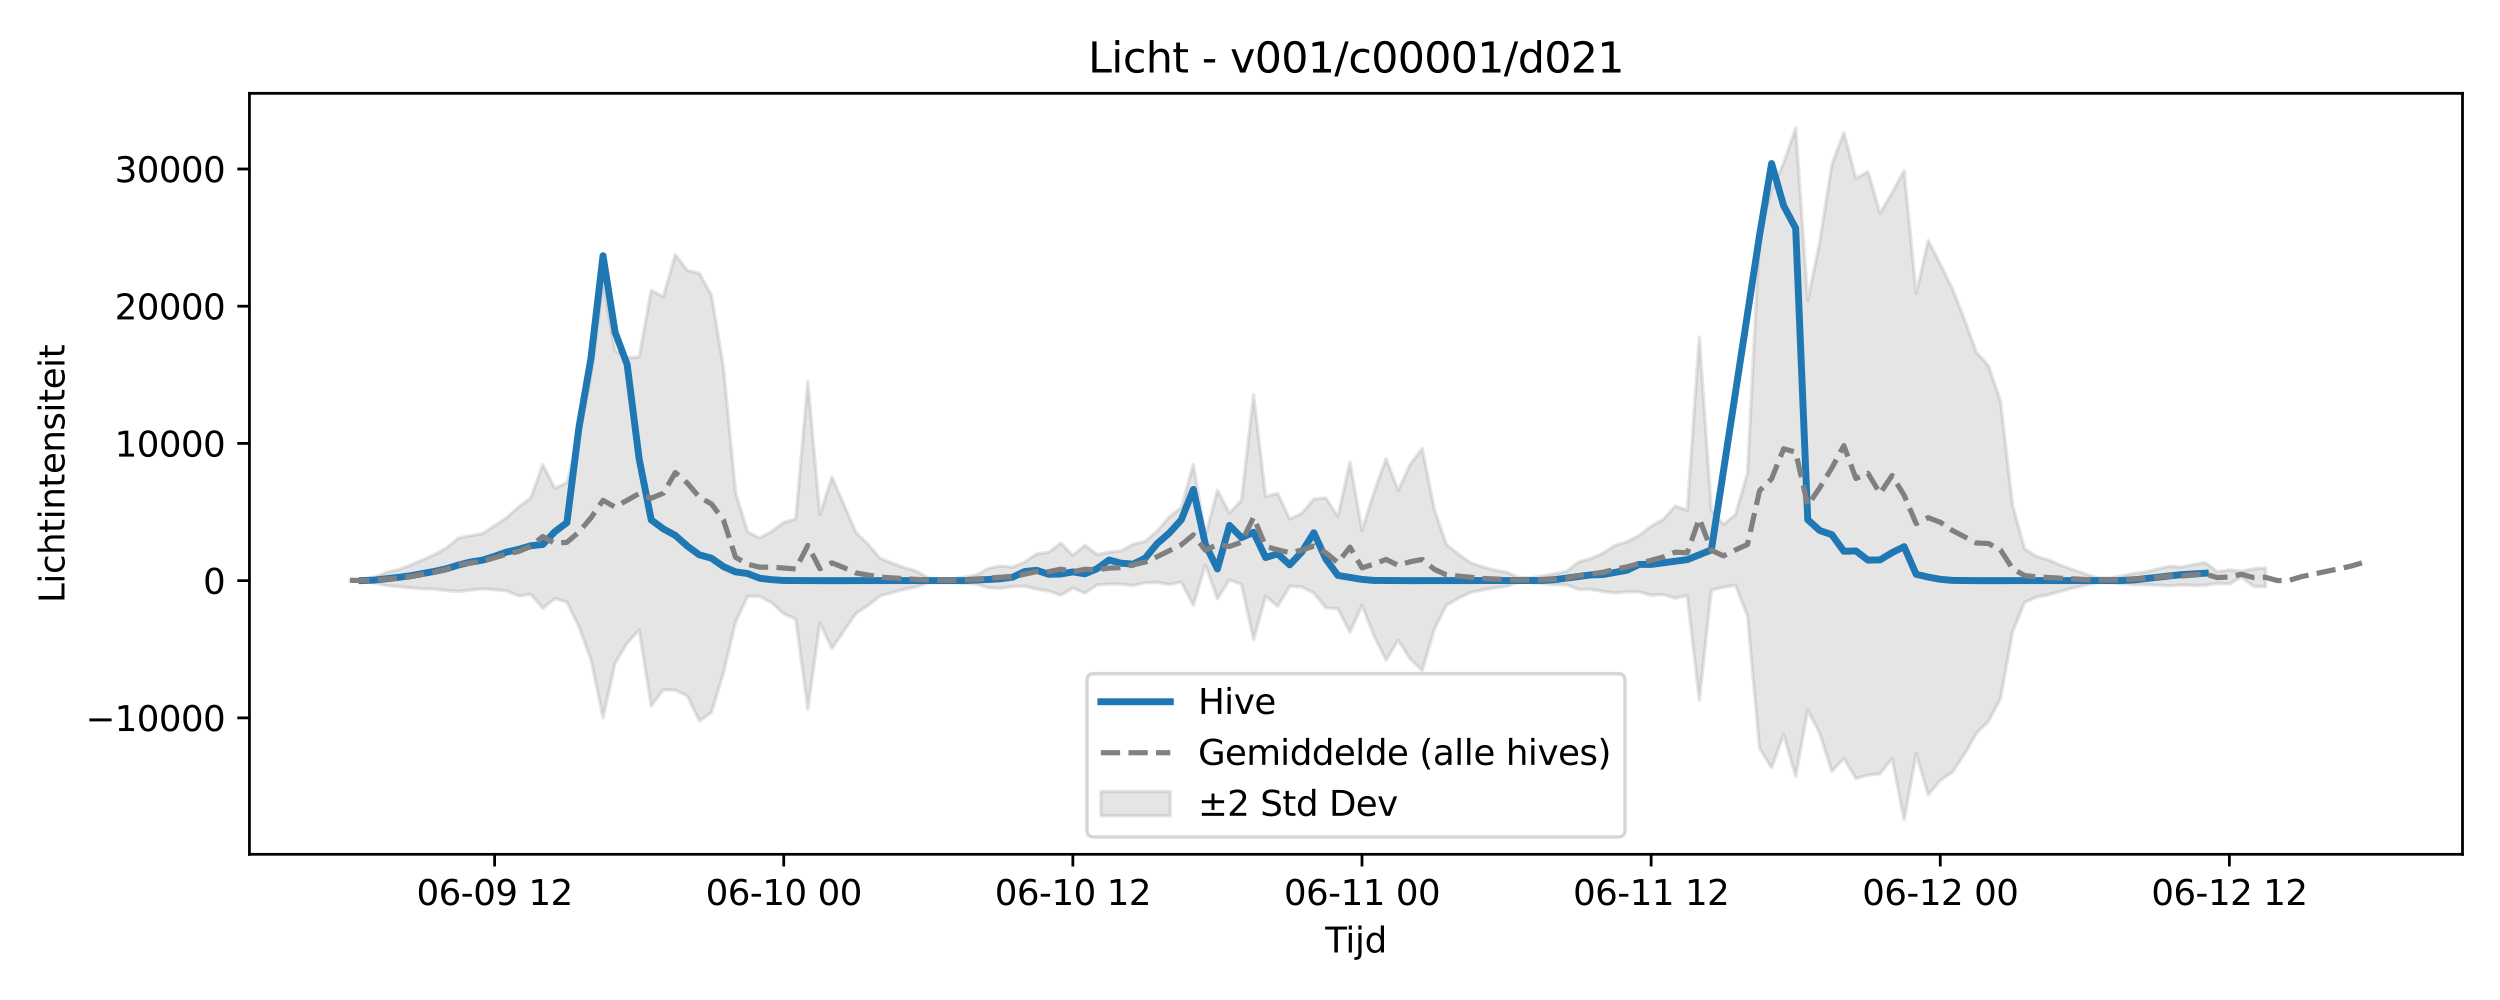 <?xml version="1.0" encoding="utf-8" standalone="no"?>
<!DOCTYPE svg PUBLIC "-//W3C//DTD SVG 1.1//EN"
  "http://www.w3.org/Graphics/SVG/1.1/DTD/svg11.dtd">
<svg xmlns:xlink="http://www.w3.org/1999/xlink" width="720pt" height="288pt" viewBox="0 0 720 288" xmlns="http://www.w3.org/2000/svg" version="1.1">
 <defs>
  <style type="text/css">*{stroke-linejoin: round; stroke-linecap: butt}</style>
 </defs>
 <g id="figure_1">
  <g id="patch_1">
   <path d="M 0 288 
L 720 288 
L 720 0 
L 0 0 
z
" style="fill: #ffffff"/>
  </g>
  <g id="axes_1">
   <g id="patch_2">
    <path d="M 71.84 246.04 
L 709.2 246.04 
L 709.2 26.88 
L 71.84 26.88 
z
" style="fill: #ffffff"/>
   </g>
   <g id="FillBetweenPolyCollection_1">
    <defs>
     <path id="m903dcd73ab" d="M 100.811 -121.097 
L 100.811 -120.629 
L 104.28 -120.641 
L 107.75 -120.159 
L 111.22 -119.339 
L 114.689 -119.047 
L 118.159 -118.704 
L 121.628 -118.435 
L 125.098 -118.318 
L 128.567 -117.921 
L 132.037 -117.66 
L 135.507 -118.062 
L 138.976 -118.404 
L 142.446 -118.17 
L 145.915 -117.842 
L 149.385 -116.323 
L 152.854 -116.858 
L 156.324 -112.813 
L 159.794 -115.601 
L 163.263 -114.621 
L 166.733 -107.516 
L 170.202 -98.007 
L 173.672 -81.301 
L 177.141 -96.968 
L 180.611 -102.759 
L 184.081 -106.575 
L 187.55 -84.689 
L 191.02 -89.339 
L 194.489 -89.216 
L 197.959 -87.573 
L 201.428 -80.332 
L 204.898 -82.809 
L 208.368 -94.296 
L 211.837 -108.825 
L 215.307 -116.256 
L 218.776 -116.268 
L 222.246 -114.409 
L 225.715 -111.232 
L 229.185 -109.732 
L 232.655 -83.785 
L 236.124 -108.635 
L 239.594 -101.252 
L 243.063 -106.351 
L 246.533 -111.32 
L 250.002 -113.618 
L 253.472 -116.384 
L 256.942 -117.323 
L 260.411 -118.284 
L 263.881 -118.949 
L 267.35 -120.265 
L 270.82 -120.665 
L 274.289 -120.515 
L 277.759 -120.106 
L 281.229 -119.78 
L 284.698 -118.713 
L 288.168 -118.544 
L 291.637 -119.074 
L 295.107 -119.181 
L 298.576 -118.316 
L 302.046 -117.759 
L 305.516 -116.568 
L 308.985 -118.663 
L 312.455 -117.148 
L 315.924 -119.533 
L 319.394 -119.796 
L 322.863 -119.753 
L 326.333 -119.366 
L 329.803 -120.15 
L 333.272 -120.284 
L 336.742 -119.636 
L 340.211 -120.352 
L 343.681 -113.669 
L 347.15 -125.321 
L 350.62 -115.589 
L 354.09 -120.995 
L 357.559 -119.711 
L 361.029 -103.768 
L 364.498 -116.313 
L 367.968 -113.395 
L 371.437 -119.156 
L 374.907 -118.956 
L 378.377 -117.203 
L 381.846 -112.973 
L 385.316 -112.69 
L 388.785 -105.928 
L 392.255 -113.674 
L 395.724 -104.868 
L 399.194 -97.905 
L 402.663 -103.635 
L 406.133 -98.203 
L 409.603 -94.904 
L 413.072 -106.728 
L 416.542 -113.658 
L 420.011 -115.709 
L 423.481 -117.357 
L 426.95 -118.071 
L 430.42 -118.718 
L 433.89 -119.13 
L 437.359 -120.244 
L 440.829 -120.297 
L 444.298 -119.891 
L 447.768 -119.635 
L 451.237 -119.537 
L 454.707 -118.25 
L 458.177 -118.256 
L 461.646 -117.683 
L 465.116 -117.222 
L 468.585 -117.522 
L 472.055 -117.557 
L 475.524 -116.569 
L 478.994 -116.745 
L 482.464 -115.696 
L 485.933 -116.514 
L 489.403 -86.362 
L 492.872 -118.044 
L 496.342 -118.854 
L 499.811 -119.461 
L 503.281 -110.591 
L 506.751 -72.503 
L 510.22 -66.881 
L 513.69 -76.47 
L 517.159 -64.392 
L 520.629 -83.495 
L 524.098 -76.757 
L 527.568 -65.857 
L 531.038 -69.492 
L 534.507 -63.813 
L 537.977 -64.791 
L 541.446 -65.173 
L 544.916 -69.572 
L 548.385 -51.922 
L 551.855 -70.927 
L 555.325 -59.123 
L 558.794 -63.233 
L 562.264 -65.597 
L 565.733 -70.747 
L 569.203 -76.752 
L 572.672 -80.268 
L 576.142 -86.766 
L 579.612 -105.938 
L 583.081 -114.533 
L 586.551 -116.061 
L 590.02 -116.709 
L 593.49 -117.748 
L 596.959 -118.6 
L 600.429 -119.431 
L 603.899 -120.247 
L 607.368 -120.376 
L 610.838 -119.915 
L 614.307 -119.635 
L 617.777 -119.608 
L 621.246 -119.455 
L 624.716 -119.27 
L 628.186 -119.514 
L 631.655 -119.38 
L 635.125 -119.419 
L 638.594 -119.963 
L 642.064 -119.85 
L 645.533 -121.804 
L 649.003 -119.15 
L 652.473 -119.02 
L 652.473 -124.45 
L 652.473 -124.45 
L 649.003 -124.18 
L 645.533 -123.437 
L 642.064 -123.875 
L 638.594 -123.328 
L 635.125 -125.976 
L 631.655 -125.402 
L 628.186 -124.663 
L 624.716 -124.892 
L 621.246 -124.093 
L 617.777 -123.247 
L 614.307 -122.781 
L 610.838 -122.061 
L 607.368 -121.453 
L 603.899 -121.613 
L 600.429 -122.753 
L 596.959 -123.965 
L 593.49 -125.214 
L 590.02 -126.737 
L 586.551 -127.687 
L 583.081 -129.929 
L 579.612 -142.568 
L 576.142 -172.483 
L 572.672 -182.667 
L 569.203 -186.506 
L 565.733 -196.104 
L 562.264 -204.88 
L 558.794 -211.941 
L 555.325 -218.704 
L 551.855 -203.494 
L 548.385 -238.794 
L 544.916 -232.511 
L 541.446 -226.569 
L 537.977 -238.579 
L 534.507 -236.599 
L 531.038 -249.809 
L 527.568 -240.629 
L 524.098 -218.347 
L 520.629 -201.383 
L 517.159 -251.158 
L 513.69 -241.03 
L 510.22 -233.328 
L 506.751 -220.851 
L 503.281 -151.782 
L 499.811 -139.776 
L 496.342 -136.964 
L 492.872 -141.01 
L 489.403 -190.943 
L 485.933 -141.087 
L 482.464 -142.257 
L 478.994 -138.391 
L 475.524 -136.416 
L 472.055 -133.79 
L 468.585 -131.968 
L 465.116 -130.89 
L 461.646 -128.692 
L 458.177 -127.137 
L 454.707 -126.167 
L 451.237 -123.507 
L 447.768 -122.76 
L 444.298 -122.122 
L 440.829 -121.555 
L 437.359 -121.651 
L 433.89 -123.2 
L 430.42 -123.793 
L 426.95 -124.74 
L 423.481 -125.947 
L 420.011 -128.44 
L 416.542 -131.211 
L 413.072 -141.386 
L 409.603 -158.827 
L 406.133 -154.246 
L 402.663 -146.726 
L 399.194 -155.893 
L 395.724 -146.22 
L 392.255 -135.236 
L 388.785 -154.937 
L 385.316 -139.243 
L 381.846 -144.595 
L 378.377 -144.249 
L 374.907 -140.149 
L 371.437 -138.518 
L 367.968 -145.912 
L 364.498 -144.991 
L 361.029 -174.309 
L 357.559 -143.999 
L 354.09 -140.229 
L 350.62 -146.783 
L 347.15 -133.711 
L 343.681 -154.253 
L 340.211 -141.842 
L 336.742 -139.089 
L 333.272 -135.083 
L 329.803 -132.103 
L 326.333 -131.243 
L 322.863 -129.313 
L 319.394 -128.977 
L 315.924 -128.276 
L 312.455 -130.97 
L 308.985 -128.018 
L 305.516 -131.621 
L 302.046 -128.949 
L 298.576 -128.46 
L 295.107 -126.133 
L 291.637 -124.674 
L 288.168 -124.971 
L 284.698 -124.327 
L 281.229 -122.395 
L 277.759 -121.778 
L 274.289 -121.162 
L 270.82 -120.973 
L 267.35 -121.556 
L 263.881 -123.54 
L 260.411 -124.545 
L 256.942 -125.837 
L 253.472 -127.213 
L 250.002 -131.268 
L 246.533 -134.643 
L 243.063 -142.66 
L 239.594 -150.548 
L 236.124 -139.777 
L 232.655 -178.04 
L 229.185 -138.544 
L 225.715 -137.52 
L 222.246 -134.947 
L 218.776 -133.043 
L 215.307 -134.782 
L 211.837 -146.193 
L 208.368 -182.143 
L 204.898 -202.944 
L 201.428 -209.273 
L 197.959 -210.144 
L 194.489 -214.612 
L 191.02 -202.549 
L 187.55 -204.363 
L 184.081 -185.18 
L 180.611 -184.973 
L 177.141 -186.962 
L 173.672 -206.527 
L 170.202 -179.765 
L 166.733 -162.011 
L 163.263 -148.994 
L 159.794 -147.387 
L 156.324 -154.165 
L 152.854 -144.556 
L 149.385 -142.025 
L 145.915 -138.918 
L 142.446 -136.577 
L 138.976 -134.333 
L 135.507 -133.733 
L 132.037 -133.042 
L 128.567 -130.152 
L 125.098 -128.24 
L 121.628 -126.704 
L 118.159 -125.2 
L 114.689 -123.958 
L 111.22 -123.12 
L 107.75 -121.74 
L 104.28 -120.987 
L 100.811 -121.097 
z
" style="stroke: #808080; stroke-opacity: 0.2"/>
    </defs>
    <g clip-path="url(#p47e3fe59d4)">
     <use xlink:href="#m903dcd73ab" x="0" y="288" style="fill: #808080; fill-opacity: 0.2; stroke: #808080; stroke-opacity: 0.2"/>
    </g>
   </g>
   <g id="matplotlib.axis_1">
    <g id="xtick_1">
     <g id="line2d_1">
      <defs>
       <path id="m061f0b9fc1" d="M 0 0 
L 0 3.5 
" style="stroke: #000000; stroke-width: 0.8"/>
      </defs>
      <g>
       <use xlink:href="#m061f0b9fc1" x="142.446" y="246.04" style="stroke: #000000; stroke-width: 0.8"/>
      </g>
     </g>
     <g id="text_1">
      <!-- 06-09 12 -->
      <g transform="translate(119.965 260.638) scale(0.1 -0.1)">
       <defs>
        <path id="DejaVuSans-30" d="M 2034 4250 
Q 1547 4250 1301 3770 
Q 1056 3291 1056 2328 
Q 1056 1369 1301 889 
Q 1547 409 2034 409 
Q 2525 409 2770 889 
Q 3016 1369 3016 2328 
Q 3016 3291 2770 3770 
Q 2525 4250 2034 4250 
z
M 2034 4750 
Q 2819 4750 3233 4129 
Q 3647 3509 3647 2328 
Q 3647 1150 3233 529 
Q 2819 -91 2034 -91 
Q 1250 -91 836 529 
Q 422 1150 422 2328 
Q 422 3509 836 4129 
Q 1250 4750 2034 4750 
z
" transform="scale(0.016)"/>
        <path id="DejaVuSans-36" d="M 2113 2584 
Q 1688 2584 1439 2293 
Q 1191 2003 1191 1497 
Q 1191 994 1439 701 
Q 1688 409 2113 409 
Q 2538 409 2786 701 
Q 3034 994 3034 1497 
Q 3034 2003 2786 2293 
Q 2538 2584 2113 2584 
z
M 3366 4563 
L 3366 3988 
Q 3128 4100 2886 4159 
Q 2644 4219 2406 4219 
Q 1781 4219 1451 3797 
Q 1122 3375 1075 2522 
Q 1259 2794 1537 2939 
Q 1816 3084 2150 3084 
Q 2853 3084 3261 2657 
Q 3669 2231 3669 1497 
Q 3669 778 3244 343 
Q 2819 -91 2113 -91 
Q 1303 -91 875 529 
Q 447 1150 447 2328 
Q 447 3434 972 4092 
Q 1497 4750 2381 4750 
Q 2619 4750 2861 4703 
Q 3103 4656 3366 4563 
z
" transform="scale(0.016)"/>
        <path id="DejaVuSans-2d" d="M 313 2009 
L 1997 2009 
L 1997 1497 
L 313 1497 
L 313 2009 
z
" transform="scale(0.016)"/>
        <path id="DejaVuSans-39" d="M 703 97 
L 703 672 
Q 941 559 1184 500 
Q 1428 441 1663 441 
Q 2288 441 2617 861 
Q 2947 1281 2994 2138 
Q 2813 1869 2534 1725 
Q 2256 1581 1919 1581 
Q 1219 1581 811 2004 
Q 403 2428 403 3163 
Q 403 3881 828 4315 
Q 1253 4750 1959 4750 
Q 2769 4750 3195 4129 
Q 3622 3509 3622 2328 
Q 3622 1225 3098 567 
Q 2575 -91 1691 -91 
Q 1453 -91 1209 -44 
Q 966 3 703 97 
z
M 1959 2075 
Q 2384 2075 2632 2365 
Q 2881 2656 2881 3163 
Q 2881 3666 2632 3958 
Q 2384 4250 1959 4250 
Q 1534 4250 1286 3958 
Q 1038 3666 1038 3163 
Q 1038 2656 1286 2365 
Q 1534 2075 1959 2075 
z
" transform="scale(0.016)"/>
        <path id="DejaVuSans-20" transform="scale(0.016)"/>
        <path id="DejaVuSans-31" d="M 794 531 
L 1825 531 
L 1825 4091 
L 703 3866 
L 703 4441 
L 1819 4666 
L 2450 4666 
L 2450 531 
L 3481 531 
L 3481 0 
L 794 0 
L 794 531 
z
" transform="scale(0.016)"/>
        <path id="DejaVuSans-32" d="M 1228 531 
L 3431 531 
L 3431 0 
L 469 0 
L 469 531 
Q 828 903 1448 1529 
Q 2069 2156 2228 2338 
Q 2531 2678 2651 2914 
Q 2772 3150 2772 3378 
Q 2772 3750 2511 3984 
Q 2250 4219 1831 4219 
Q 1534 4219 1204 4116 
Q 875 4013 500 3803 
L 500 4441 
Q 881 4594 1212 4672 
Q 1544 4750 1819 4750 
Q 2544 4750 2975 4387 
Q 3406 4025 3406 3419 
Q 3406 3131 3298 2873 
Q 3191 2616 2906 2266 
Q 2828 2175 2409 1742 
Q 1991 1309 1228 531 
z
" transform="scale(0.016)"/>
       </defs>
       <use xlink:href="#DejaVuSans-30"/>
       <use xlink:href="#DejaVuSans-36" transform="translate(63.623 0)"/>
       <use xlink:href="#DejaVuSans-2d" transform="translate(127.246 0)"/>
       <use xlink:href="#DejaVuSans-30" transform="translate(163.33 0)"/>
       <use xlink:href="#DejaVuSans-39" transform="translate(226.953 0)"/>
       <use xlink:href="#DejaVuSans-20" transform="translate(290.576 0)"/>
       <use xlink:href="#DejaVuSans-31" transform="translate(322.363 0)"/>
       <use xlink:href="#DejaVuSans-32" transform="translate(385.986 0)"/>
      </g>
     </g>
    </g>
    <g id="xtick_2">
     <g id="line2d_2">
      <g>
       <use xlink:href="#m061f0b9fc1" x="225.715" y="246.04" style="stroke: #000000; stroke-width: 0.8"/>
      </g>
     </g>
     <g id="text_2">
      <!-- 06-10 00 -->
      <g transform="translate(203.235 260.638) scale(0.1 -0.1)">
       <use xlink:href="#DejaVuSans-30"/>
       <use xlink:href="#DejaVuSans-36" transform="translate(63.623 0)"/>
       <use xlink:href="#DejaVuSans-2d" transform="translate(127.246 0)"/>
       <use xlink:href="#DejaVuSans-31" transform="translate(163.33 0)"/>
       <use xlink:href="#DejaVuSans-30" transform="translate(226.953 0)"/>
       <use xlink:href="#DejaVuSans-20" transform="translate(290.576 0)"/>
       <use xlink:href="#DejaVuSans-30" transform="translate(322.363 0)"/>
       <use xlink:href="#DejaVuSans-30" transform="translate(385.986 0)"/>
      </g>
     </g>
    </g>
    <g id="xtick_3">
     <g id="line2d_3">
      <g>
       <use xlink:href="#m061f0b9fc1" x="308.985" y="246.04" style="stroke: #000000; stroke-width: 0.8"/>
      </g>
     </g>
     <g id="text_3">
      <!-- 06-10 12 -->
      <g transform="translate(286.505 260.638) scale(0.1 -0.1)">
       <use xlink:href="#DejaVuSans-30"/>
       <use xlink:href="#DejaVuSans-36" transform="translate(63.623 0)"/>
       <use xlink:href="#DejaVuSans-2d" transform="translate(127.246 0)"/>
       <use xlink:href="#DejaVuSans-31" transform="translate(163.33 0)"/>
       <use xlink:href="#DejaVuSans-30" transform="translate(226.953 0)"/>
       <use xlink:href="#DejaVuSans-20" transform="translate(290.576 0)"/>
       <use xlink:href="#DejaVuSans-31" transform="translate(322.363 0)"/>
       <use xlink:href="#DejaVuSans-32" transform="translate(385.986 0)"/>
      </g>
     </g>
    </g>
    <g id="xtick_4">
     <g id="line2d_4">
      <g>
       <use xlink:href="#m061f0b9fc1" x="392.255" y="246.04" style="stroke: #000000; stroke-width: 0.8"/>
      </g>
     </g>
     <g id="text_4">
      <!-- 06-11 00 -->
      <g transform="translate(369.774 260.638) scale(0.1 -0.1)">
       <use xlink:href="#DejaVuSans-30"/>
       <use xlink:href="#DejaVuSans-36" transform="translate(63.623 0)"/>
       <use xlink:href="#DejaVuSans-2d" transform="translate(127.246 0)"/>
       <use xlink:href="#DejaVuSans-31" transform="translate(163.33 0)"/>
       <use xlink:href="#DejaVuSans-31" transform="translate(226.953 0)"/>
       <use xlink:href="#DejaVuSans-20" transform="translate(290.576 0)"/>
       <use xlink:href="#DejaVuSans-30" transform="translate(322.363 0)"/>
       <use xlink:href="#DejaVuSans-30" transform="translate(385.986 0)"/>
      </g>
     </g>
    </g>
    <g id="xtick_5">
     <g id="line2d_5">
      <g>
       <use xlink:href="#m061f0b9fc1" x="475.524" y="246.04" style="stroke: #000000; stroke-width: 0.8"/>
      </g>
     </g>
     <g id="text_5">
      <!-- 06-11 12 -->
      <g transform="translate(453.044 260.638) scale(0.1 -0.1)">
       <use xlink:href="#DejaVuSans-30"/>
       <use xlink:href="#DejaVuSans-36" transform="translate(63.623 0)"/>
       <use xlink:href="#DejaVuSans-2d" transform="translate(127.246 0)"/>
       <use xlink:href="#DejaVuSans-31" transform="translate(163.33 0)"/>
       <use xlink:href="#DejaVuSans-31" transform="translate(226.953 0)"/>
       <use xlink:href="#DejaVuSans-20" transform="translate(290.576 0)"/>
       <use xlink:href="#DejaVuSans-31" transform="translate(322.363 0)"/>
       <use xlink:href="#DejaVuSans-32" transform="translate(385.986 0)"/>
      </g>
     </g>
    </g>
    <g id="xtick_6">
     <g id="line2d_6">
      <g>
       <use xlink:href="#m061f0b9fc1" x="558.794" y="246.04" style="stroke: #000000; stroke-width: 0.8"/>
      </g>
     </g>
     <g id="text_6">
      <!-- 06-12 00 -->
      <g transform="translate(536.314 260.638) scale(0.1 -0.1)">
       <use xlink:href="#DejaVuSans-30"/>
       <use xlink:href="#DejaVuSans-36" transform="translate(63.623 0)"/>
       <use xlink:href="#DejaVuSans-2d" transform="translate(127.246 0)"/>
       <use xlink:href="#DejaVuSans-31" transform="translate(163.33 0)"/>
       <use xlink:href="#DejaVuSans-32" transform="translate(226.953 0)"/>
       <use xlink:href="#DejaVuSans-20" transform="translate(290.576 0)"/>
       <use xlink:href="#DejaVuSans-30" transform="translate(322.363 0)"/>
       <use xlink:href="#DejaVuSans-30" transform="translate(385.986 0)"/>
      </g>
     </g>
    </g>
    <g id="xtick_7">
     <g id="line2d_7">
      <g>
       <use xlink:href="#m061f0b9fc1" x="642.064" y="246.04" style="stroke: #000000; stroke-width: 0.8"/>
      </g>
     </g>
     <g id="text_7">
      <!-- 06-12 12 -->
      <g transform="translate(619.583 260.638) scale(0.1 -0.1)">
       <use xlink:href="#DejaVuSans-30"/>
       <use xlink:href="#DejaVuSans-36" transform="translate(63.623 0)"/>
       <use xlink:href="#DejaVuSans-2d" transform="translate(127.246 0)"/>
       <use xlink:href="#DejaVuSans-31" transform="translate(163.33 0)"/>
       <use xlink:href="#DejaVuSans-32" transform="translate(226.953 0)"/>
       <use xlink:href="#DejaVuSans-20" transform="translate(290.576 0)"/>
       <use xlink:href="#DejaVuSans-31" transform="translate(322.363 0)"/>
       <use xlink:href="#DejaVuSans-32" transform="translate(385.986 0)"/>
      </g>
     </g>
    </g>
    <g id="text_8">
     <!-- Tijd -->
     <g transform="translate(381.67 274.317) scale(0.1 -0.1)">
      <defs>
       <path id="DejaVuSans-54" d="M -19 4666 
L 3928 4666 
L 3928 4134 
L 2272 4134 
L 2272 0 
L 1638 0 
L 1638 4134 
L -19 4134 
L -19 4666 
z
" transform="scale(0.016)"/>
       <path id="DejaVuSans-69" d="M 603 3500 
L 1178 3500 
L 1178 0 
L 603 0 
L 603 3500 
z
M 603 4863 
L 1178 4863 
L 1178 4134 
L 603 4134 
L 603 4863 
z
" transform="scale(0.016)"/>
       <path id="DejaVuSans-6a" d="M 603 3500 
L 1178 3500 
L 1178 -63 
Q 1178 -731 923 -1031 
Q 669 -1331 103 -1331 
L -116 -1331 
L -116 -844 
L 38 -844 
Q 366 -844 484 -692 
Q 603 -541 603 -63 
L 603 3500 
z
M 603 4863 
L 1178 4863 
L 1178 4134 
L 603 4134 
L 603 4863 
z
" transform="scale(0.016)"/>
       <path id="DejaVuSans-64" d="M 2906 2969 
L 2906 4863 
L 3481 4863 
L 3481 0 
L 2906 0 
L 2906 525 
Q 2725 213 2448 61 
Q 2172 -91 1784 -91 
Q 1150 -91 751 415 
Q 353 922 353 1747 
Q 353 2572 751 3078 
Q 1150 3584 1784 3584 
Q 2172 3584 2448 3432 
Q 2725 3281 2906 2969 
z
M 947 1747 
Q 947 1113 1208 752 
Q 1469 391 1925 391 
Q 2381 391 2643 752 
Q 2906 1113 2906 1747 
Q 2906 2381 2643 2742 
Q 2381 3103 1925 3103 
Q 1469 3103 1208 2742 
Q 947 2381 947 1747 
z
" transform="scale(0.016)"/>
      </defs>
      <use xlink:href="#DejaVuSans-54"/>
      <use xlink:href="#DejaVuSans-69" transform="translate(57.959 0)"/>
      <use xlink:href="#DejaVuSans-6a" transform="translate(85.742 0)"/>
      <use xlink:href="#DejaVuSans-64" transform="translate(113.525 0)"/>
     </g>
    </g>
   </g>
   <g id="matplotlib.axis_2">
    <g id="ytick_1">
     <g id="line2d_8">
      <defs>
       <path id="m0411b6708a" d="M 0 0 
L -3.5 0 
" style="stroke: #000000; stroke-width: 0.8"/>
      </defs>
      <g>
       <use xlink:href="#m0411b6708a" x="71.84" y="206.743" style="stroke: #000000; stroke-width: 0.8"/>
      </g>
     </g>
     <g id="text_9">
      <!-- −10000 -->
      <g transform="translate(24.648 210.542) scale(0.1 -0.1)">
       <defs>
        <path id="DejaVuSans-2212" d="M 678 2272 
L 4684 2272 
L 4684 1741 
L 678 1741 
L 678 2272 
z
" transform="scale(0.016)"/>
       </defs>
       <use xlink:href="#DejaVuSans-2212"/>
       <use xlink:href="#DejaVuSans-31" transform="translate(83.789 0)"/>
       <use xlink:href="#DejaVuSans-30" transform="translate(147.412 0)"/>
       <use xlink:href="#DejaVuSans-30" transform="translate(211.035 0)"/>
       <use xlink:href="#DejaVuSans-30" transform="translate(274.658 0)"/>
       <use xlink:href="#DejaVuSans-30" transform="translate(338.281 0)"/>
      </g>
     </g>
    </g>
    <g id="ytick_2">
     <g id="line2d_9">
      <g>
       <use xlink:href="#m0411b6708a" x="71.84" y="167.224" style="stroke: #000000; stroke-width: 0.8"/>
      </g>
     </g>
     <g id="text_10">
      <!-- 0 -->
      <g transform="translate(58.477 171.024) scale(0.1 -0.1)">
       <use xlink:href="#DejaVuSans-30"/>
      </g>
     </g>
    </g>
    <g id="ytick_3">
     <g id="line2d_10">
      <g>
       <use xlink:href="#m0411b6708a" x="71.84" y="127.706" style="stroke: #000000; stroke-width: 0.8"/>
      </g>
     </g>
     <g id="text_11">
      <!-- 10000 -->
      <g transform="translate(33.028 131.505) scale(0.1 -0.1)">
       <use xlink:href="#DejaVuSans-31"/>
       <use xlink:href="#DejaVuSans-30" transform="translate(63.623 0)"/>
       <use xlink:href="#DejaVuSans-30" transform="translate(127.246 0)"/>
       <use xlink:href="#DejaVuSans-30" transform="translate(190.869 0)"/>
       <use xlink:href="#DejaVuSans-30" transform="translate(254.492 0)"/>
      </g>
     </g>
    </g>
    <g id="ytick_4">
     <g id="line2d_11">
      <g>
       <use xlink:href="#m0411b6708a" x="71.84" y="88.187" style="stroke: #000000; stroke-width: 0.8"/>
      </g>
     </g>
     <g id="text_12">
      <!-- 20000 -->
      <g transform="translate(33.028 91.986) scale(0.1 -0.1)">
       <use xlink:href="#DejaVuSans-32"/>
       <use xlink:href="#DejaVuSans-30" transform="translate(63.623 0)"/>
       <use xlink:href="#DejaVuSans-30" transform="translate(127.246 0)"/>
       <use xlink:href="#DejaVuSans-30" transform="translate(190.869 0)"/>
       <use xlink:href="#DejaVuSans-30" transform="translate(254.492 0)"/>
      </g>
     </g>
    </g>
    <g id="ytick_5">
     <g id="line2d_12">
      <g>
       <use xlink:href="#m0411b6708a" x="71.84" y="48.669" style="stroke: #000000; stroke-width: 0.8"/>
      </g>
     </g>
     <g id="text_13">
      <!-- 30000 -->
      <g transform="translate(33.028 52.468) scale(0.1 -0.1)">
       <defs>
        <path id="DejaVuSans-33" d="M 2597 2516 
Q 3050 2419 3304 2112 
Q 3559 1806 3559 1356 
Q 3559 666 3084 287 
Q 2609 -91 1734 -91 
Q 1441 -91 1130 -33 
Q 819 25 488 141 
L 488 750 
Q 750 597 1062 519 
Q 1375 441 1716 441 
Q 2309 441 2620 675 
Q 2931 909 2931 1356 
Q 2931 1769 2642 2001 
Q 2353 2234 1838 2234 
L 1294 2234 
L 1294 2753 
L 1863 2753 
Q 2328 2753 2575 2939 
Q 2822 3125 2822 3475 
Q 2822 3834 2567 4026 
Q 2313 4219 1838 4219 
Q 1578 4219 1281 4162 
Q 984 4106 628 3988 
L 628 4550 
Q 988 4650 1302 4700 
Q 1616 4750 1894 4750 
Q 2613 4750 3031 4423 
Q 3450 4097 3450 3541 
Q 3450 3153 3228 2886 
Q 3006 2619 2597 2516 
z
" transform="scale(0.016)"/>
       </defs>
       <use xlink:href="#DejaVuSans-33"/>
       <use xlink:href="#DejaVuSans-30" transform="translate(63.623 0)"/>
       <use xlink:href="#DejaVuSans-30" transform="translate(127.246 0)"/>
       <use xlink:href="#DejaVuSans-30" transform="translate(190.869 0)"/>
       <use xlink:href="#DejaVuSans-30" transform="translate(254.492 0)"/>
      </g>
     </g>
    </g>
    <g id="text_14">
     <!-- Lichtintensiteit -->
     <g transform="translate(18.568 173.656) rotate(-90) scale(0.1 -0.1)">
      <defs>
       <path id="DejaVuSans-4c" d="M 628 4666 
L 1259 4666 
L 1259 531 
L 3531 531 
L 3531 0 
L 628 0 
L 628 4666 
z
" transform="scale(0.016)"/>
       <path id="DejaVuSans-63" d="M 3122 3366 
L 3122 2828 
Q 2878 2963 2633 3030 
Q 2388 3097 2138 3097 
Q 1578 3097 1268 2742 
Q 959 2388 959 1747 
Q 959 1106 1268 751 
Q 1578 397 2138 397 
Q 2388 397 2633 464 
Q 2878 531 3122 666 
L 3122 134 
Q 2881 22 2623 -34 
Q 2366 -91 2075 -91 
Q 1284 -91 818 406 
Q 353 903 353 1747 
Q 353 2603 823 3093 
Q 1294 3584 2113 3584 
Q 2378 3584 2631 3529 
Q 2884 3475 3122 3366 
z
" transform="scale(0.016)"/>
       <path id="DejaVuSans-68" d="M 3513 2113 
L 3513 0 
L 2938 0 
L 2938 2094 
Q 2938 2591 2744 2837 
Q 2550 3084 2163 3084 
Q 1697 3084 1428 2787 
Q 1159 2491 1159 1978 
L 1159 0 
L 581 0 
L 581 4863 
L 1159 4863 
L 1159 2956 
Q 1366 3272 1645 3428 
Q 1925 3584 2291 3584 
Q 2894 3584 3203 3211 
Q 3513 2838 3513 2113 
z
" transform="scale(0.016)"/>
       <path id="DejaVuSans-74" d="M 1172 4494 
L 1172 3500 
L 2356 3500 
L 2356 3053 
L 1172 3053 
L 1172 1153 
Q 1172 725 1289 603 
Q 1406 481 1766 481 
L 2356 481 
L 2356 0 
L 1766 0 
Q 1100 0 847 248 
Q 594 497 594 1153 
L 594 3053 
L 172 3053 
L 172 3500 
L 594 3500 
L 594 4494 
L 1172 4494 
z
" transform="scale(0.016)"/>
       <path id="DejaVuSans-6e" d="M 3513 2113 
L 3513 0 
L 2938 0 
L 2938 2094 
Q 2938 2591 2744 2837 
Q 2550 3084 2163 3084 
Q 1697 3084 1428 2787 
Q 1159 2491 1159 1978 
L 1159 0 
L 581 0 
L 581 3500 
L 1159 3500 
L 1159 2956 
Q 1366 3272 1645 3428 
Q 1925 3584 2291 3584 
Q 2894 3584 3203 3211 
Q 3513 2838 3513 2113 
z
" transform="scale(0.016)"/>
       <path id="DejaVuSans-65" d="M 3597 1894 
L 3597 1613 
L 953 1613 
Q 991 1019 1311 708 
Q 1631 397 2203 397 
Q 2534 397 2845 478 
Q 3156 559 3463 722 
L 3463 178 
Q 3153 47 2828 -22 
Q 2503 -91 2169 -91 
Q 1331 -91 842 396 
Q 353 884 353 1716 
Q 353 2575 817 3079 
Q 1281 3584 2069 3584 
Q 2775 3584 3186 3129 
Q 3597 2675 3597 1894 
z
M 3022 2063 
Q 3016 2534 2758 2815 
Q 2500 3097 2075 3097 
Q 1594 3097 1305 2825 
Q 1016 2553 972 2059 
L 3022 2063 
z
" transform="scale(0.016)"/>
       <path id="DejaVuSans-73" d="M 2834 3397 
L 2834 2853 
Q 2591 2978 2328 3040 
Q 2066 3103 1784 3103 
Q 1356 3103 1142 2972 
Q 928 2841 928 2578 
Q 928 2378 1081 2264 
Q 1234 2150 1697 2047 
L 1894 2003 
Q 2506 1872 2764 1633 
Q 3022 1394 3022 966 
Q 3022 478 2636 193 
Q 2250 -91 1575 -91 
Q 1294 -91 989 -36 
Q 684 19 347 128 
L 347 722 
Q 666 556 975 473 
Q 1284 391 1588 391 
Q 1994 391 2212 530 
Q 2431 669 2431 922 
Q 2431 1156 2273 1281 
Q 2116 1406 1581 1522 
L 1381 1569 
Q 847 1681 609 1914 
Q 372 2147 372 2553 
Q 372 3047 722 3315 
Q 1072 3584 1716 3584 
Q 2034 3584 2315 3537 
Q 2597 3491 2834 3397 
z
" transform="scale(0.016)"/>
      </defs>
      <use xlink:href="#DejaVuSans-4c"/>
      <use xlink:href="#DejaVuSans-69" transform="translate(55.713 0)"/>
      <use xlink:href="#DejaVuSans-63" transform="translate(83.496 0)"/>
      <use xlink:href="#DejaVuSans-68" transform="translate(138.477 0)"/>
      <use xlink:href="#DejaVuSans-74" transform="translate(201.855 0)"/>
      <use xlink:href="#DejaVuSans-69" transform="translate(241.064 0)"/>
      <use xlink:href="#DejaVuSans-6e" transform="translate(268.848 0)"/>
      <use xlink:href="#DejaVuSans-74" transform="translate(332.227 0)"/>
      <use xlink:href="#DejaVuSans-65" transform="translate(371.436 0)"/>
      <use xlink:href="#DejaVuSans-6e" transform="translate(432.959 0)"/>
      <use xlink:href="#DejaVuSans-73" transform="translate(496.338 0)"/>
      <use xlink:href="#DejaVuSans-69" transform="translate(548.438 0)"/>
      <use xlink:href="#DejaVuSans-74" transform="translate(576.221 0)"/>
      <use xlink:href="#DejaVuSans-65" transform="translate(615.43 0)"/>
      <use xlink:href="#DejaVuSans-69" transform="translate(676.953 0)"/>
      <use xlink:href="#DejaVuSans-74" transform="translate(704.736 0)"/>
     </g>
    </g>
   </g>
   <g id="line2d_13">
    <path d="M 104.28 167.208 
L 107.75 167.074 
L 114.689 166.291 
L 118.159 165.822 
L 125.098 164.562 
L 128.567 163.795 
L 132.037 162.727 
L 135.507 161.86 
L 138.976 161.319 
L 142.446 160.217 
L 145.915 158.994 
L 149.385 158.211 
L 152.854 157.181 
L 156.324 156.812 
L 159.794 153.129 
L 163.263 150.534 
L 166.733 123.107 
L 170.202 103.141 
L 173.672 73.649 
L 177.141 95.651 
L 180.611 104.952 
L 184.081 132.198 
L 187.55 149.724 
L 191.02 152.313 
L 194.489 154.194 
L 197.959 157.282 
L 201.428 159.806 
L 204.898 160.756 
L 208.368 163.188 
L 211.837 164.706 
L 215.307 165.173 
L 218.776 166.526 
L 222.246 166.945 
L 225.715 167.179 
L 236.124 167.224 
L 277.759 167.206 
L 284.698 166.889 
L 288.168 166.677 
L 291.637 166.23 
L 295.107 164.588 
L 298.576 164.25 
L 302.046 165.396 
L 305.516 165.308 
L 308.985 164.708 
L 312.455 165.253 
L 315.924 163.809 
L 319.394 161.276 
L 322.863 162.2 
L 326.333 162.47 
L 329.803 160.746 
L 333.272 156.557 
L 336.742 153.524 
L 340.211 149.705 
L 343.681 140.964 
L 347.15 156.794 
L 350.62 163.849 
L 354.09 151.314 
L 357.559 154.831 
L 361.029 153.294 
L 364.498 160.568 
L 367.968 159.504 
L 371.437 162.668 
L 374.907 159.006 
L 378.377 153.427 
L 381.846 161 
L 385.316 165.727 
L 392.255 166.875 
L 395.724 167.168 
L 406.133 167.224 
L 444.298 167.18 
L 447.768 166.94 
L 458.177 165.57 
L 461.646 165.466 
L 468.585 164.224 
L 472.055 162.555 
L 475.524 162.551 
L 485.933 161.172 
L 492.872 158.375 
L 506.751 67.746 
L 510.22 47.098 
L 513.69 59.266 
L 517.159 65.741 
L 520.629 149.667 
L 524.098 152.803 
L 527.568 153.976 
L 531.038 158.772 
L 534.507 158.675 
L 537.977 161.314 
L 541.446 161.253 
L 544.916 159.161 
L 548.385 157.449 
L 551.855 165.389 
L 555.325 166.21 
L 558.794 166.834 
L 562.264 167.158 
L 569.203 167.224 
L 610.838 167.206 
L 614.307 167.036 
L 628.186 165.5 
L 635.125 165.081 
L 635.125 165.081 
" clip-path="url(#p47e3fe59d4)" style="fill: none; stroke: #1f77b4; stroke-width: 2; stroke-linecap: square"/>
   </g>
   <g id="line2d_14">
    <path d="M 100.811 167.137 
L 104.28 167.186 
L 107.75 167.05 
L 114.689 166.498 
L 118.159 166.048 
L 125.098 164.721 
L 128.567 163.963 
L 132.037 162.649 
L 138.976 161.631 
L 145.915 159.62 
L 149.385 158.826 
L 152.854 157.293 
L 156.324 154.511 
L 159.794 156.506 
L 163.263 156.192 
L 166.733 153.236 
L 170.202 149.114 
L 173.672 144.086 
L 177.141 146.035 
L 184.081 142.123 
L 187.55 143.474 
L 191.02 142.056 
L 194.489 136.086 
L 197.959 139.142 
L 201.428 143.197 
L 204.898 145.123 
L 208.368 149.781 
L 211.837 160.491 
L 215.307 162.481 
L 218.776 163.344 
L 222.246 163.322 
L 229.185 163.862 
L 232.655 157.087 
L 236.124 163.794 
L 239.594 162.1 
L 243.063 163.494 
L 246.533 165.018 
L 253.472 166.201 
L 267.35 167.089 
L 274.289 167.162 
L 281.229 166.912 
L 284.698 166.48 
L 288.168 166.242 
L 291.637 166.126 
L 298.576 164.612 
L 302.046 164.646 
L 305.516 163.906 
L 308.985 164.659 
L 312.455 163.941 
L 315.924 164.096 
L 319.394 163.613 
L 322.863 163.467 
L 329.803 161.874 
L 333.272 160.317 
L 340.211 156.903 
L 343.681 154.039 
L 347.15 158.484 
L 350.62 156.814 
L 354.09 157.388 
L 357.559 156.145 
L 361.029 148.962 
L 364.498 157.348 
L 367.968 158.346 
L 371.437 159.163 
L 374.907 158.448 
L 378.377 157.274 
L 381.846 159.216 
L 385.316 162.034 
L 388.785 157.567 
L 392.255 163.545 
L 395.724 162.456 
L 399.194 161.101 
L 402.663 162.819 
L 406.133 161.776 
L 409.603 161.135 
L 413.072 163.943 
L 416.542 165.566 
L 426.95 166.594 
L 437.359 167.052 
L 444.298 166.993 
L 447.768 166.802 
L 451.237 166.478 
L 454.707 165.792 
L 461.646 164.813 
L 465.116 163.944 
L 468.585 163.255 
L 478.994 160.432 
L 482.464 159.023 
L 485.933 159.199 
L 489.403 149.348 
L 492.872 158.473 
L 496.342 160.091 
L 499.811 158.381 
L 503.281 156.813 
L 506.751 141.323 
L 510.22 137.895 
L 513.69 129.25 
L 517.159 130.225 
L 520.629 145.561 
L 524.098 140.448 
L 527.568 134.757 
L 531.038 128.349 
L 534.507 137.794 
L 537.977 136.315 
L 541.446 142.129 
L 544.916 136.958 
L 548.385 142.642 
L 551.855 150.789 
L 555.325 149.086 
L 558.794 150.413 
L 562.264 152.761 
L 569.203 156.371 
L 572.672 156.533 
L 576.142 158.376 
L 579.612 163.747 
L 583.081 165.769 
L 586.551 166.126 
L 593.49 166.519 
L 603.899 167.07 
L 610.838 167.012 
L 617.777 166.573 
L 624.716 165.919 
L 628.186 165.912 
L 635.125 165.303 
L 638.594 166.355 
L 642.064 166.138 
L 645.533 165.379 
L 649.003 166.335 
L 652.473 166.265 
L 655.942 167.216 
L 659.412 167.109 
L 662.881 166.057 
L 676.76 163.128 
L 680.229 162.117 
L 680.229 162.117 
" clip-path="url(#p47e3fe59d4)" style="fill: none; stroke-dasharray: 5.55,2.4; stroke-dashoffset: 0; stroke: #808080; stroke-width: 1.5"/>
   </g>
   <g id="patch_3">
    <path d="M 71.84 246.04 
L 71.84 26.88 
" style="fill: none; stroke: #000000; stroke-width: 0.8; stroke-linejoin: miter; stroke-linecap: square"/>
   </g>
   <g id="patch_4">
    <path d="M 709.2 246.04 
L 709.2 26.88 
" style="fill: none; stroke: #000000; stroke-width: 0.8; stroke-linejoin: miter; stroke-linecap: square"/>
   </g>
   <g id="patch_5">
    <path d="M 71.84 246.04 
L 709.2 246.04 
" style="fill: none; stroke: #000000; stroke-width: 0.8; stroke-linejoin: miter; stroke-linecap: square"/>
   </g>
   <g id="patch_6">
    <path d="M 71.84 26.88 
L 709.2 26.88 
" style="fill: none; stroke: #000000; stroke-width: 0.8; stroke-linejoin: miter; stroke-linecap: square"/>
   </g>
   <g id="text_15">
    <!-- Licht - v001/c00001/d021 -->
    <g transform="translate(313.383 20.88) scale(0.12 -0.12)">
     <defs>
      <path id="DejaVuSans-76" d="M 191 3500 
L 800 3500 
L 1894 563 
L 2988 3500 
L 3597 3500 
L 2284 0 
L 1503 0 
L 191 3500 
z
" transform="scale(0.016)"/>
      <path id="DejaVuSans-2f" d="M 1625 4666 
L 2156 4666 
L 531 -594 
L 0 -594 
L 1625 4666 
z
" transform="scale(0.016)"/>
     </defs>
     <use xlink:href="#DejaVuSans-4c"/>
     <use xlink:href="#DejaVuSans-69" transform="translate(55.713 0)"/>
     <use xlink:href="#DejaVuSans-63" transform="translate(83.496 0)"/>
     <use xlink:href="#DejaVuSans-68" transform="translate(138.477 0)"/>
     <use xlink:href="#DejaVuSans-74" transform="translate(201.855 0)"/>
     <use xlink:href="#DejaVuSans-20" transform="translate(241.064 0)"/>
     <use xlink:href="#DejaVuSans-2d" transform="translate(272.852 0)"/>
     <use xlink:href="#DejaVuSans-20" transform="translate(308.936 0)"/>
     <use xlink:href="#DejaVuSans-76" transform="translate(340.723 0)"/>
     <use xlink:href="#DejaVuSans-30" transform="translate(399.902 0)"/>
     <use xlink:href="#DejaVuSans-30" transform="translate(463.525 0)"/>
     <use xlink:href="#DejaVuSans-31" transform="translate(527.148 0)"/>
     <use xlink:href="#DejaVuSans-2f" transform="translate(590.771 0)"/>
     <use xlink:href="#DejaVuSans-63" transform="translate(624.463 0)"/>
     <use xlink:href="#DejaVuSans-30" transform="translate(679.443 0)"/>
     <use xlink:href="#DejaVuSans-30" transform="translate(743.066 0)"/>
     <use xlink:href="#DejaVuSans-30" transform="translate(806.689 0)"/>
     <use xlink:href="#DejaVuSans-30" transform="translate(870.312 0)"/>
     <use xlink:href="#DejaVuSans-31" transform="translate(933.936 0)"/>
     <use xlink:href="#DejaVuSans-2f" transform="translate(997.559 0)"/>
     <use xlink:href="#DejaVuSans-64" transform="translate(1031.25 0)"/>
     <use xlink:href="#DejaVuSans-30" transform="translate(1094.727 0)"/>
     <use xlink:href="#DejaVuSans-32" transform="translate(1158.35 0)"/>
     <use xlink:href="#DejaVuSans-31" transform="translate(1221.973 0)"/>
    </g>
   </g>
   <g id="legend_1">
    <g id="patch_7">
     <path d="M 315.048 241.04 
L 465.992 241.04 
Q 467.992 241.04 467.992 239.04 
L 467.992 196.006 
Q 467.992 194.006 465.992 194.006 
L 315.048 194.006 
Q 313.048 194.006 313.048 196.006 
L 313.048 239.04 
Q 313.048 241.04 315.048 241.04 
z
" style="fill: #ffffff; opacity: 0.8; stroke: #cccccc; stroke-linejoin: miter"/>
    </g>
    <g id="line2d_15">
     <path d="M 317.048 202.104 
L 327.048 202.104 
L 337.048 202.104 
" style="fill: none; stroke: #1f77b4; stroke-width: 2; stroke-linecap: square"/>
    </g>
    <g id="text_16">
     <!-- Hive -->
     <g transform="translate(345.048 205.604) scale(0.1 -0.1)">
      <defs>
       <path id="DejaVuSans-48" d="M 628 4666 
L 1259 4666 
L 1259 2753 
L 3553 2753 
L 3553 4666 
L 4184 4666 
L 4184 0 
L 3553 0 
L 3553 2222 
L 1259 2222 
L 1259 0 
L 628 0 
L 628 4666 
z
" transform="scale(0.016)"/>
      </defs>
      <use xlink:href="#DejaVuSans-48"/>
      <use xlink:href="#DejaVuSans-69" transform="translate(75.195 0)"/>
      <use xlink:href="#DejaVuSans-76" transform="translate(102.979 0)"/>
      <use xlink:href="#DejaVuSans-65" transform="translate(162.158 0)"/>
     </g>
    </g>
    <g id="line2d_16">
     <path d="M 317.048 216.782 
L 327.048 216.782 
L 337.048 216.782 
" style="fill: none; stroke-dasharray: 5.55,2.4; stroke-dashoffset: 0; stroke: #808080; stroke-width: 1.5"/>
    </g>
    <g id="text_17">
     <!-- Gemiddelde (alle hives) -->
     <g transform="translate(345.048 220.282) scale(0.1 -0.1)">
      <defs>
       <path id="DejaVuSans-47" d="M 3809 666 
L 3809 1919 
L 2778 1919 
L 2778 2438 
L 4434 2438 
L 4434 434 
Q 4069 175 3628 42 
Q 3188 -91 2688 -91 
Q 1594 -91 976 548 
Q 359 1188 359 2328 
Q 359 3472 976 4111 
Q 1594 4750 2688 4750 
Q 3144 4750 3555 4637 
Q 3966 4525 4313 4306 
L 4313 3634 
Q 3963 3931 3569 4081 
Q 3175 4231 2741 4231 
Q 1884 4231 1454 3753 
Q 1025 3275 1025 2328 
Q 1025 1384 1454 906 
Q 1884 428 2741 428 
Q 3075 428 3337 486 
Q 3600 544 3809 666 
z
" transform="scale(0.016)"/>
       <path id="DejaVuSans-6d" d="M 3328 2828 
Q 3544 3216 3844 3400 
Q 4144 3584 4550 3584 
Q 5097 3584 5394 3201 
Q 5691 2819 5691 2113 
L 5691 0 
L 5113 0 
L 5113 2094 
Q 5113 2597 4934 2840 
Q 4756 3084 4391 3084 
Q 3944 3084 3684 2787 
Q 3425 2491 3425 1978 
L 3425 0 
L 2847 0 
L 2847 2094 
Q 2847 2600 2669 2842 
Q 2491 3084 2119 3084 
Q 1678 3084 1418 2786 
Q 1159 2488 1159 1978 
L 1159 0 
L 581 0 
L 581 3500 
L 1159 3500 
L 1159 2956 
Q 1356 3278 1631 3431 
Q 1906 3584 2284 3584 
Q 2666 3584 2933 3390 
Q 3200 3197 3328 2828 
z
" transform="scale(0.016)"/>
       <path id="DejaVuSans-6c" d="M 603 4863 
L 1178 4863 
L 1178 0 
L 603 0 
L 603 4863 
z
" transform="scale(0.016)"/>
       <path id="DejaVuSans-28" d="M 1984 4856 
Q 1566 4138 1362 3434 
Q 1159 2731 1159 2009 
Q 1159 1288 1364 580 
Q 1569 -128 1984 -844 
L 1484 -844 
Q 1016 -109 783 600 
Q 550 1309 550 2009 
Q 550 2706 781 3412 
Q 1013 4119 1484 4856 
L 1984 4856 
z
" transform="scale(0.016)"/>
       <path id="DejaVuSans-61" d="M 2194 1759 
Q 1497 1759 1228 1600 
Q 959 1441 959 1056 
Q 959 750 1161 570 
Q 1363 391 1709 391 
Q 2188 391 2477 730 
Q 2766 1069 2766 1631 
L 2766 1759 
L 2194 1759 
z
M 3341 1997 
L 3341 0 
L 2766 0 
L 2766 531 
Q 2569 213 2275 61 
Q 1981 -91 1556 -91 
Q 1019 -91 701 211 
Q 384 513 384 1019 
Q 384 1609 779 1909 
Q 1175 2209 1959 2209 
L 2766 2209 
L 2766 2266 
Q 2766 2663 2505 2880 
Q 2244 3097 1772 3097 
Q 1472 3097 1187 3025 
Q 903 2953 641 2809 
L 641 3341 
Q 956 3463 1253 3523 
Q 1550 3584 1831 3584 
Q 2591 3584 2966 3190 
Q 3341 2797 3341 1997 
z
" transform="scale(0.016)"/>
       <path id="DejaVuSans-29" d="M 513 4856 
L 1013 4856 
Q 1481 4119 1714 3412 
Q 1947 2706 1947 2009 
Q 1947 1309 1714 600 
Q 1481 -109 1013 -844 
L 513 -844 
Q 928 -128 1133 580 
Q 1338 1288 1338 2009 
Q 1338 2731 1133 3434 
Q 928 4138 513 4856 
z
" transform="scale(0.016)"/>
      </defs>
      <use xlink:href="#DejaVuSans-47"/>
      <use xlink:href="#DejaVuSans-65" transform="translate(77.49 0)"/>
      <use xlink:href="#DejaVuSans-6d" transform="translate(139.014 0)"/>
      <use xlink:href="#DejaVuSans-69" transform="translate(236.426 0)"/>
      <use xlink:href="#DejaVuSans-64" transform="translate(264.209 0)"/>
      <use xlink:href="#DejaVuSans-64" transform="translate(327.686 0)"/>
      <use xlink:href="#DejaVuSans-65" transform="translate(391.162 0)"/>
      <use xlink:href="#DejaVuSans-6c" transform="translate(452.686 0)"/>
      <use xlink:href="#DejaVuSans-64" transform="translate(480.469 0)"/>
      <use xlink:href="#DejaVuSans-65" transform="translate(543.945 0)"/>
      <use xlink:href="#DejaVuSans-20" transform="translate(605.469 0)"/>
      <use xlink:href="#DejaVuSans-28" transform="translate(637.256 0)"/>
      <use xlink:href="#DejaVuSans-61" transform="translate(676.27 0)"/>
      <use xlink:href="#DejaVuSans-6c" transform="translate(737.549 0)"/>
      <use xlink:href="#DejaVuSans-6c" transform="translate(765.332 0)"/>
      <use xlink:href="#DejaVuSans-65" transform="translate(793.115 0)"/>
      <use xlink:href="#DejaVuSans-20" transform="translate(854.639 0)"/>
      <use xlink:href="#DejaVuSans-68" transform="translate(886.426 0)"/>
      <use xlink:href="#DejaVuSans-69" transform="translate(949.805 0)"/>
      <use xlink:href="#DejaVuSans-76" transform="translate(977.588 0)"/>
      <use xlink:href="#DejaVuSans-65" transform="translate(1036.768 0)"/>
      <use xlink:href="#DejaVuSans-73" transform="translate(1098.291 0)"/>
      <use xlink:href="#DejaVuSans-29" transform="translate(1150.391 0)"/>
     </g>
    </g>
    <g id="patch_8">
     <path d="M 317.048 234.96 
L 337.048 234.96 
L 337.048 227.96 
L 317.048 227.96 
z
" style="fill: #808080; fill-opacity: 0.2; stroke: #808080; stroke-opacity: 0.2; stroke-linejoin: miter"/>
    </g>
    <g id="text_18">
     <!-- ±2 Std Dev -->
     <g transform="translate(345.048 234.96) scale(0.1 -0.1)">
      <defs>
       <path id="DejaVuSans-b1" d="M 2944 4013 
L 2944 2803 
L 4684 2803 
L 4684 2272 
L 2944 2272 
L 2944 1063 
L 2419 1063 
L 2419 2272 
L 678 2272 
L 678 2803 
L 2419 2803 
L 2419 4013 
L 2944 4013 
z
M 678 531 
L 4684 531 
L 4684 0 
L 678 0 
L 678 531 
z
" transform="scale(0.016)"/>
       <path id="DejaVuSans-53" d="M 3425 4513 
L 3425 3897 
Q 3066 4069 2747 4153 
Q 2428 4238 2131 4238 
Q 1616 4238 1336 4038 
Q 1056 3838 1056 3469 
Q 1056 3159 1242 3001 
Q 1428 2844 1947 2747 
L 2328 2669 
Q 3034 2534 3370 2195 
Q 3706 1856 3706 1288 
Q 3706 609 3251 259 
Q 2797 -91 1919 -91 
Q 1588 -91 1214 -16 
Q 841 59 441 206 
L 441 856 
Q 825 641 1194 531 
Q 1563 422 1919 422 
Q 2459 422 2753 634 
Q 3047 847 3047 1241 
Q 3047 1584 2836 1778 
Q 2625 1972 2144 2069 
L 1759 2144 
Q 1053 2284 737 2584 
Q 422 2884 422 3419 
Q 422 4038 858 4394 
Q 1294 4750 2059 4750 
Q 2388 4750 2728 4690 
Q 3069 4631 3425 4513 
z
" transform="scale(0.016)"/>
       <path id="DejaVuSans-44" d="M 1259 4147 
L 1259 519 
L 2022 519 
Q 2988 519 3436 956 
Q 3884 1394 3884 2338 
Q 3884 3275 3436 3711 
Q 2988 4147 2022 4147 
L 1259 4147 
z
M 628 4666 
L 1925 4666 
Q 3281 4666 3915 4102 
Q 4550 3538 4550 2338 
Q 4550 1131 3912 565 
Q 3275 0 1925 0 
L 628 0 
L 628 4666 
z
" transform="scale(0.016)"/>
      </defs>
      <use xlink:href="#DejaVuSans-b1"/>
      <use xlink:href="#DejaVuSans-32" transform="translate(83.789 0)"/>
      <use xlink:href="#DejaVuSans-20" transform="translate(147.412 0)"/>
      <use xlink:href="#DejaVuSans-53" transform="translate(179.199 0)"/>
      <use xlink:href="#DejaVuSans-74" transform="translate(242.676 0)"/>
      <use xlink:href="#DejaVuSans-64" transform="translate(281.885 0)"/>
      <use xlink:href="#DejaVuSans-20" transform="translate(345.361 0)"/>
      <use xlink:href="#DejaVuSans-44" transform="translate(377.148 0)"/>
      <use xlink:href="#DejaVuSans-65" transform="translate(454.15 0)"/>
      <use xlink:href="#DejaVuSans-76" transform="translate(515.674 0)"/>
     </g>
    </g>
   </g>
  </g>
 </g>
 <defs>
  <clipPath id="p47e3fe59d4">
   <rect x="71.84" y="26.88" width="637.36" height="219.16"/>
  </clipPath>
 </defs>
</svg>

